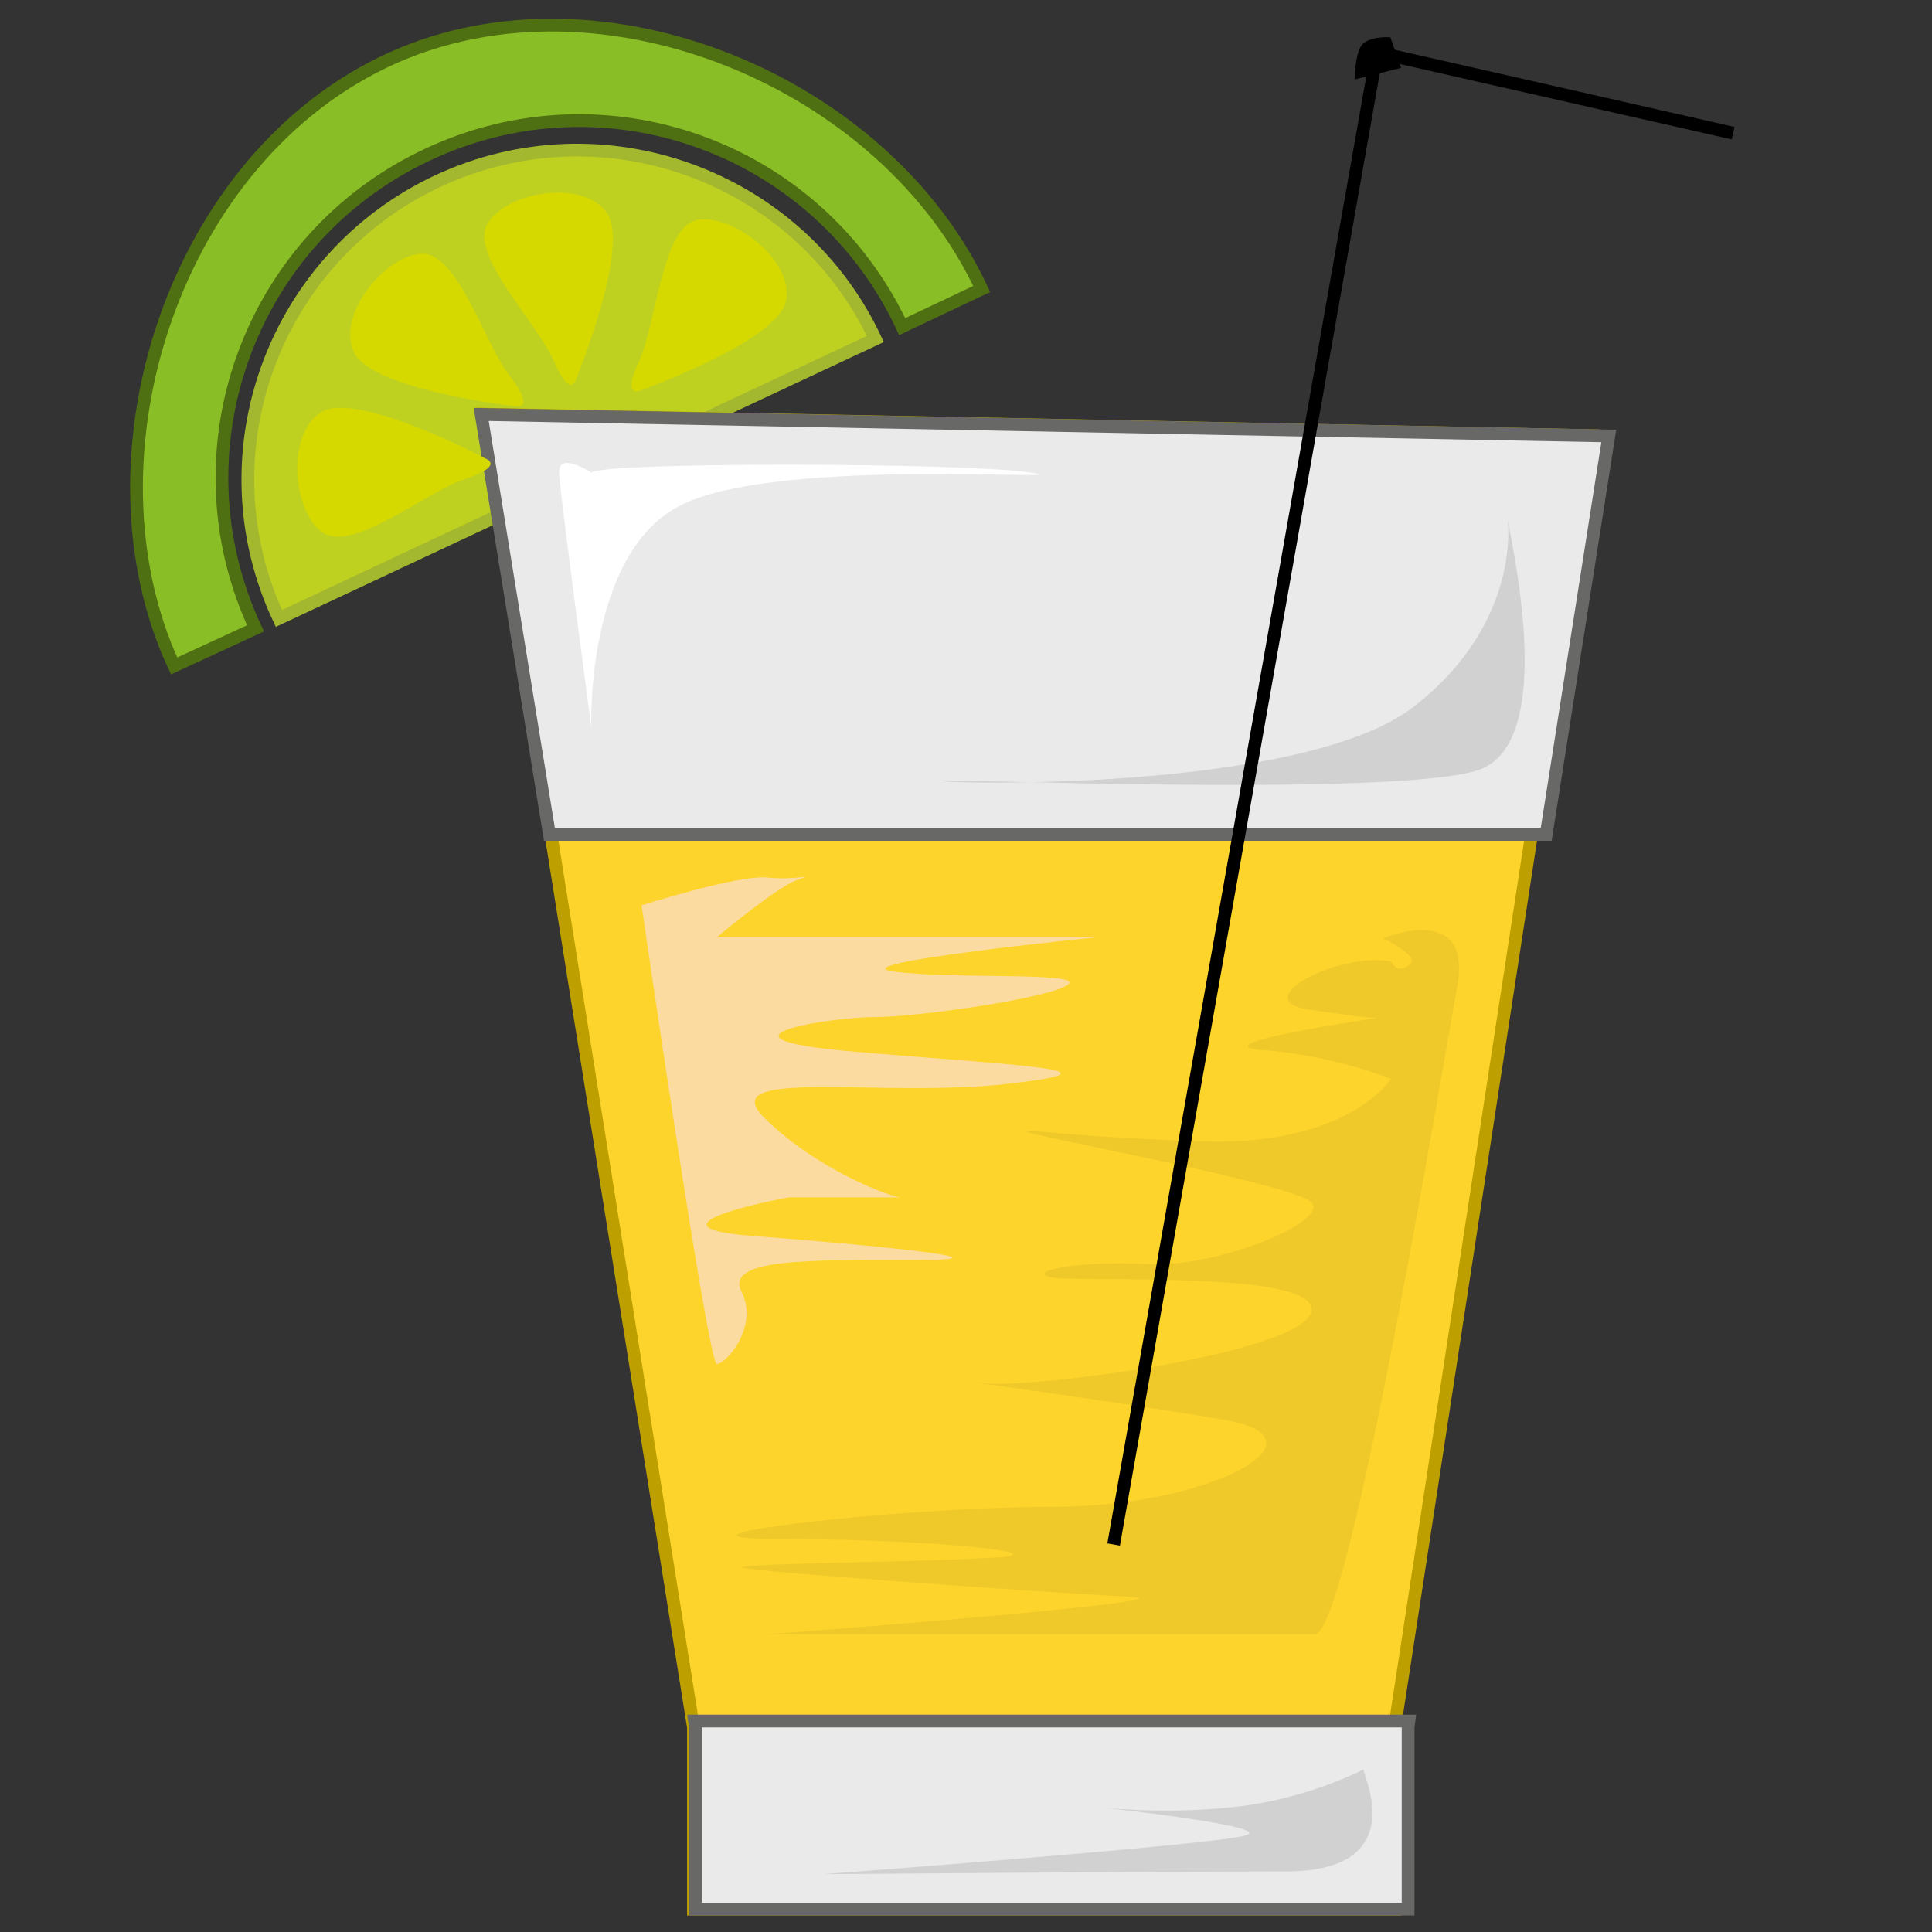 <?xml version="1.0" encoding="utf-8"?>
<!-- Generator: Adobe Illustrator 26.1.0, SVG Export Plug-In . SVG Version: 6.00 Build 0)  -->
<svg version="1.1"
	 id="svg3710" inkscape:version="1.0.1 (3bc2e813f5, 2020-09-07)" xmlns:cc="http://creativecommons.org/ns#" xmlns:dc="http://purl.org/dc/elements/1.1/" xmlns:inkscape="http://www.inkscape.org/namespaces/inkscape" xmlns:rdf="http://www.w3.org/1999/02/22-rdf-syntax-ns#" xmlns:sodipodi="http://sodipodi.sourceforge.net/DTD/sodipodi-0.dtd" xmlns:svg="http://www.w3.org/2000/svg"
	 xmlns="http://www.w3.org/2000/svg" xmlns:xlink="http://www.w3.org/1999/xlink" x="0px" y="0px" viewBox="0 0 256 256"
	 style="enable-background:new 0 0 256 256;" xml:space="preserve">
<rect x="0" y="0" width="256" height="256" fill="#333333" stroke="none"/>
<style type="text/css">
	.st0{fill:none;stroke:#000000;stroke-width:4.749;stroke-miterlimit:13.462;}
	.st1{fill:#BFD120;}
	.st2{fill:none;stroke:#A4B82F;stroke-width:4.749;stroke-miterlimit:13.462;}
	.st3{fill:#8ABE26;}
	.st4{fill:none;stroke:#4F6F13;stroke-width:4.749;stroke-miterlimit:13.462;}
	.st5{fill:#D6D900;}
	.st6{fill:#FDD42C;}
	.st7{fill:#FDD42C;stroke:#BE9F00;stroke-width:4.749;stroke-miterlimit:13.462;}
	.st8{fill:#EAEAEA;}
	.st9{fill:#EAEAEA;stroke:#686867;stroke-width:4.749;stroke-miterlimit:13.462;}
	.st10{fill:#D1D1D1;}
	.st11{fill:#EFC92A;}
	.st12{fill:#FBDBA0;}
	.st13{fill:#FFFFFF;}
</style>
<sodipodi:namedview  bordercolor="#666666" borderopacity="1.0" id="base" inkscape:current-layer="layer1" inkscape:cx="98.866752" inkscape:cy="125.67406" inkscape:document-rotation="0" inkscape:document-units="px" inkscape:pageopacity="0.0" inkscape:pageshadow="2" inkscape:window-height="1040" inkscape:window-maximized="0" inkscape:window-width="1560" inkscape:window-x="389" inkscape:window-y="21" inkscape:zoom="1.4" pagecolor="#ffffff" showgrid="false" units="px">
	</sodipodi:namedview>
<g id="layer1" inkscape:groupmode="layer" inkscape:label="Warstwa 1">
	<g id="g3335" transform="matrix(0.356,0,0,0.356,16.412,-73.418)">
		<path id="path2486" class="st0" d="M599,255.8l-129-29.3"/>
		<path id="path2488" class="st1" d="M57.7,436.4c-28.7-61.3-2-134,59-162.7c61.3-28.7,134.3-2.3,163,58.7L57.7,436.4z"/>
		<path id="path2490" class="st2" d="M57.7,436.4c-28.7-61.3-2-134,59-162.7c61.3-28.7,134.3-2.3,163,58.7L57.7,436.4z"/>
		<path id="path2492" class="st3" d="M289.7,327.8c-31.3-66.7-110.3-95.3-176.7-64c-66.3,31-95,110-64,176.3
			c-30.3,14-30.3,14-30.3,14c-36-77.3-0.3-189.7,81.3-226.3c78-35,183.3,8.7,219.3,86L289.7,327.8z"/>
		<path id="path2494" class="st4" d="M289.7,327.8c-31.3-66.7-110.3-95.3-176.7-64c-66.3,31-95,110-64,176.3
			c-30.3,14-30.3,14-30.3,14c-36-77.3-0.3-189.7,81.3-226.3c78-35,183.3,8.7,219.3,86L289.7,327.8z"/>
		<path id="path2496" class="st5" d="M168.4,347.1c0,0,20.3-49.3,11.3-61.7c-9-12.7-37.3-7.7-44.3,4c-7,11.7,18.3,36.7,24.7,51.3
			C166.4,355.4,168.4,347.1,168.4,347.1z"/>
		<path id="path2498" class="st5" d="M192.7,351.4c0,0,50.3-18,53.7-33c3.3-15-19.7-32.7-33-30.3c-13.3,2.7-15,38.3-21.7,52.7
			C185,355.4,192.7,351.4,192.7,351.4L192.7,351.4z"/>
		<path id="path2500" class="st5" d="M145.4,357.4c0,0-53-6-59.7-20c-6.7-13.7,11.3-36,25-36.7c13.7-0.7,23.3,33.3,33.3,46
			C153.7,359.4,145.4,357.4,145.4,357.4L145.4,357.4z"/>
		<path id="path2502" class="st6" d="M134,360.4l78,488.7v67.7h261v-67.7l73.7-480.7L134,360.4z"/>
		<path id="path2504" class="st7" d="M134,360.4l78,488.7v67.7h261v-67.7l73.7-480.7L134,360.4z"/>
		<path id="path2506" class="st8" d="M158.4,516.8h371l23.3-148.3l-419.7-8L158.4,516.8z"/>
		<path id="path2508" class="st9" d="M158.4,516.8h371l23.3-148.3l-419.7-8L158.4,516.8z"/>
		<path id="path2510" class="st10" d="M515,398.8c0,4,20,83.3-10.7,94c-30.3,10.3-203.3,3-201,4c2.3,1.3,136.3,4.3,177-27.7
			C521,437.4,515,398.8,515,398.8L515,398.8z"/>
		<path id="path2512" class="st8" d="M212.4,846.8l0.3,2.3v67.7H478v-67.7l0.3-2.3H212.4z"/>
		<path id="path2514" class="st9" d="M212.4,846.8l0.3,2.3v67.7H478v-67.7l0.3-2.3H212.4z"/>
		<path id="path2516" class="st11" d="M471.7,564.1c-19.3-3.7-53,14-31.7,17.7c21,3.3,26.7,3.3,26.7,3.3s-68.7,10-42.3,12
			c26,2,47.3,10.7,47.3,10.7S456,632.4,403,631.1c-53-1.7-68.3-5-67-3.7c1.7,1.7,98.7,19.3,106,26.3c7,7-35,24.7-61.7,23
			c-26.7-1.3-44.7,3-35,5c10,2,100-3,96.7,12.7c-3.7,15.7-104,28.7-121.7,26.7c-17.7-2,49.3,6.7,89.7,13.7
			c40.3,7-5.7,32.3-64.7,32.3c-58.7,0-158,12-99.3,12c58.3,0,105.7,5.7,76,7c-29.7,1.7-95.3,2-91.7,3.7c3.3,1.3,109.7,9,143,10.7
			c33.3,1.3-132,14-134,14c-2,0,191.3,0,204,0c12.7,0,47.3-209.7,53-241.3c5.7-31.7-27.7-17.7-27.7-17.7s14.7,6.7,9.7,10
			C473.7,569.1,471.7,564.1,471.7,564.1L471.7,564.1z"/>
		<path id="path2518" class="st0" d="M368.4,781.1l97.3-551.3"/>
		<path id="path2520" d="M471.4,220.1c0,0-9.3-0.7-11.3,4c-2,4.3-2,11.7-2,11.7c17.3-4.3,17.3-4.3,17.3-4.3L471.4,220.1z"/>
		<path id="path2522" class="st12" d="M220.7,555.1c39,0,141.3,0,141.3,0s-96.3,9.7-75.7,12.7s72,0,65,5c-7,5-56,12-72,12
			c-16.3,0-65.7,7.7-9.3,12.7c56.7,5,107.3,6.7,60,12c-47.3,5.7-110.7-6.3-91.7,12.7c19.3,19.3,47.3,29.7,51,29.7c3.3,0-42,0-42,0
			s-57.7,10.7-14,14.3c44,3.3,101.7,9,61.7,9c-40.3,0-71.7-0.7-65,12c6.3,12.7-5.7,26.7-9.3,26.7c-3.3,0-28-170.7-28-170.7
			s36.7-11.7,47.3-10.3c10.3,1,18-1.7,10.3,1C243,536.4,220.7,555.1,220.7,555.1z"/>
		<path id="path2524" class="st13" d="M174,382.1c4.7-4,139.7-3.7,163.3,0c24,3.7-92-6-129,11.7c-37.3,17.3-34.3,86-34.3,83.3
			c-0.3-2.7-11.7-87-12-95C161.7,374.1,174,382.1,174,382.1z"/>
		<path id="path2526" class="st10" d="M461.4,864.8c0,2.7,17.7,38-29,38s-172,1-172,1s143-10.7,156.7-14.3
			c13.7-3.3-54.7-10.7-54.7-10.7s23.3,3,50.7,0C440,876.1,461.4,864.8,461.4,864.8z"/>
		<path id="path2528" class="st5" d="M134.4,376.8c0,0-47.3-25-60.7-17.3c-13.3,8-11,36.7,0,44.7c11,8.3,38.3-14.7,53.3-19.7
			C142.4,379.4,134.4,376.8,134.4,376.8L134.4,376.8z"/>
	</g>
</g>
</svg>
